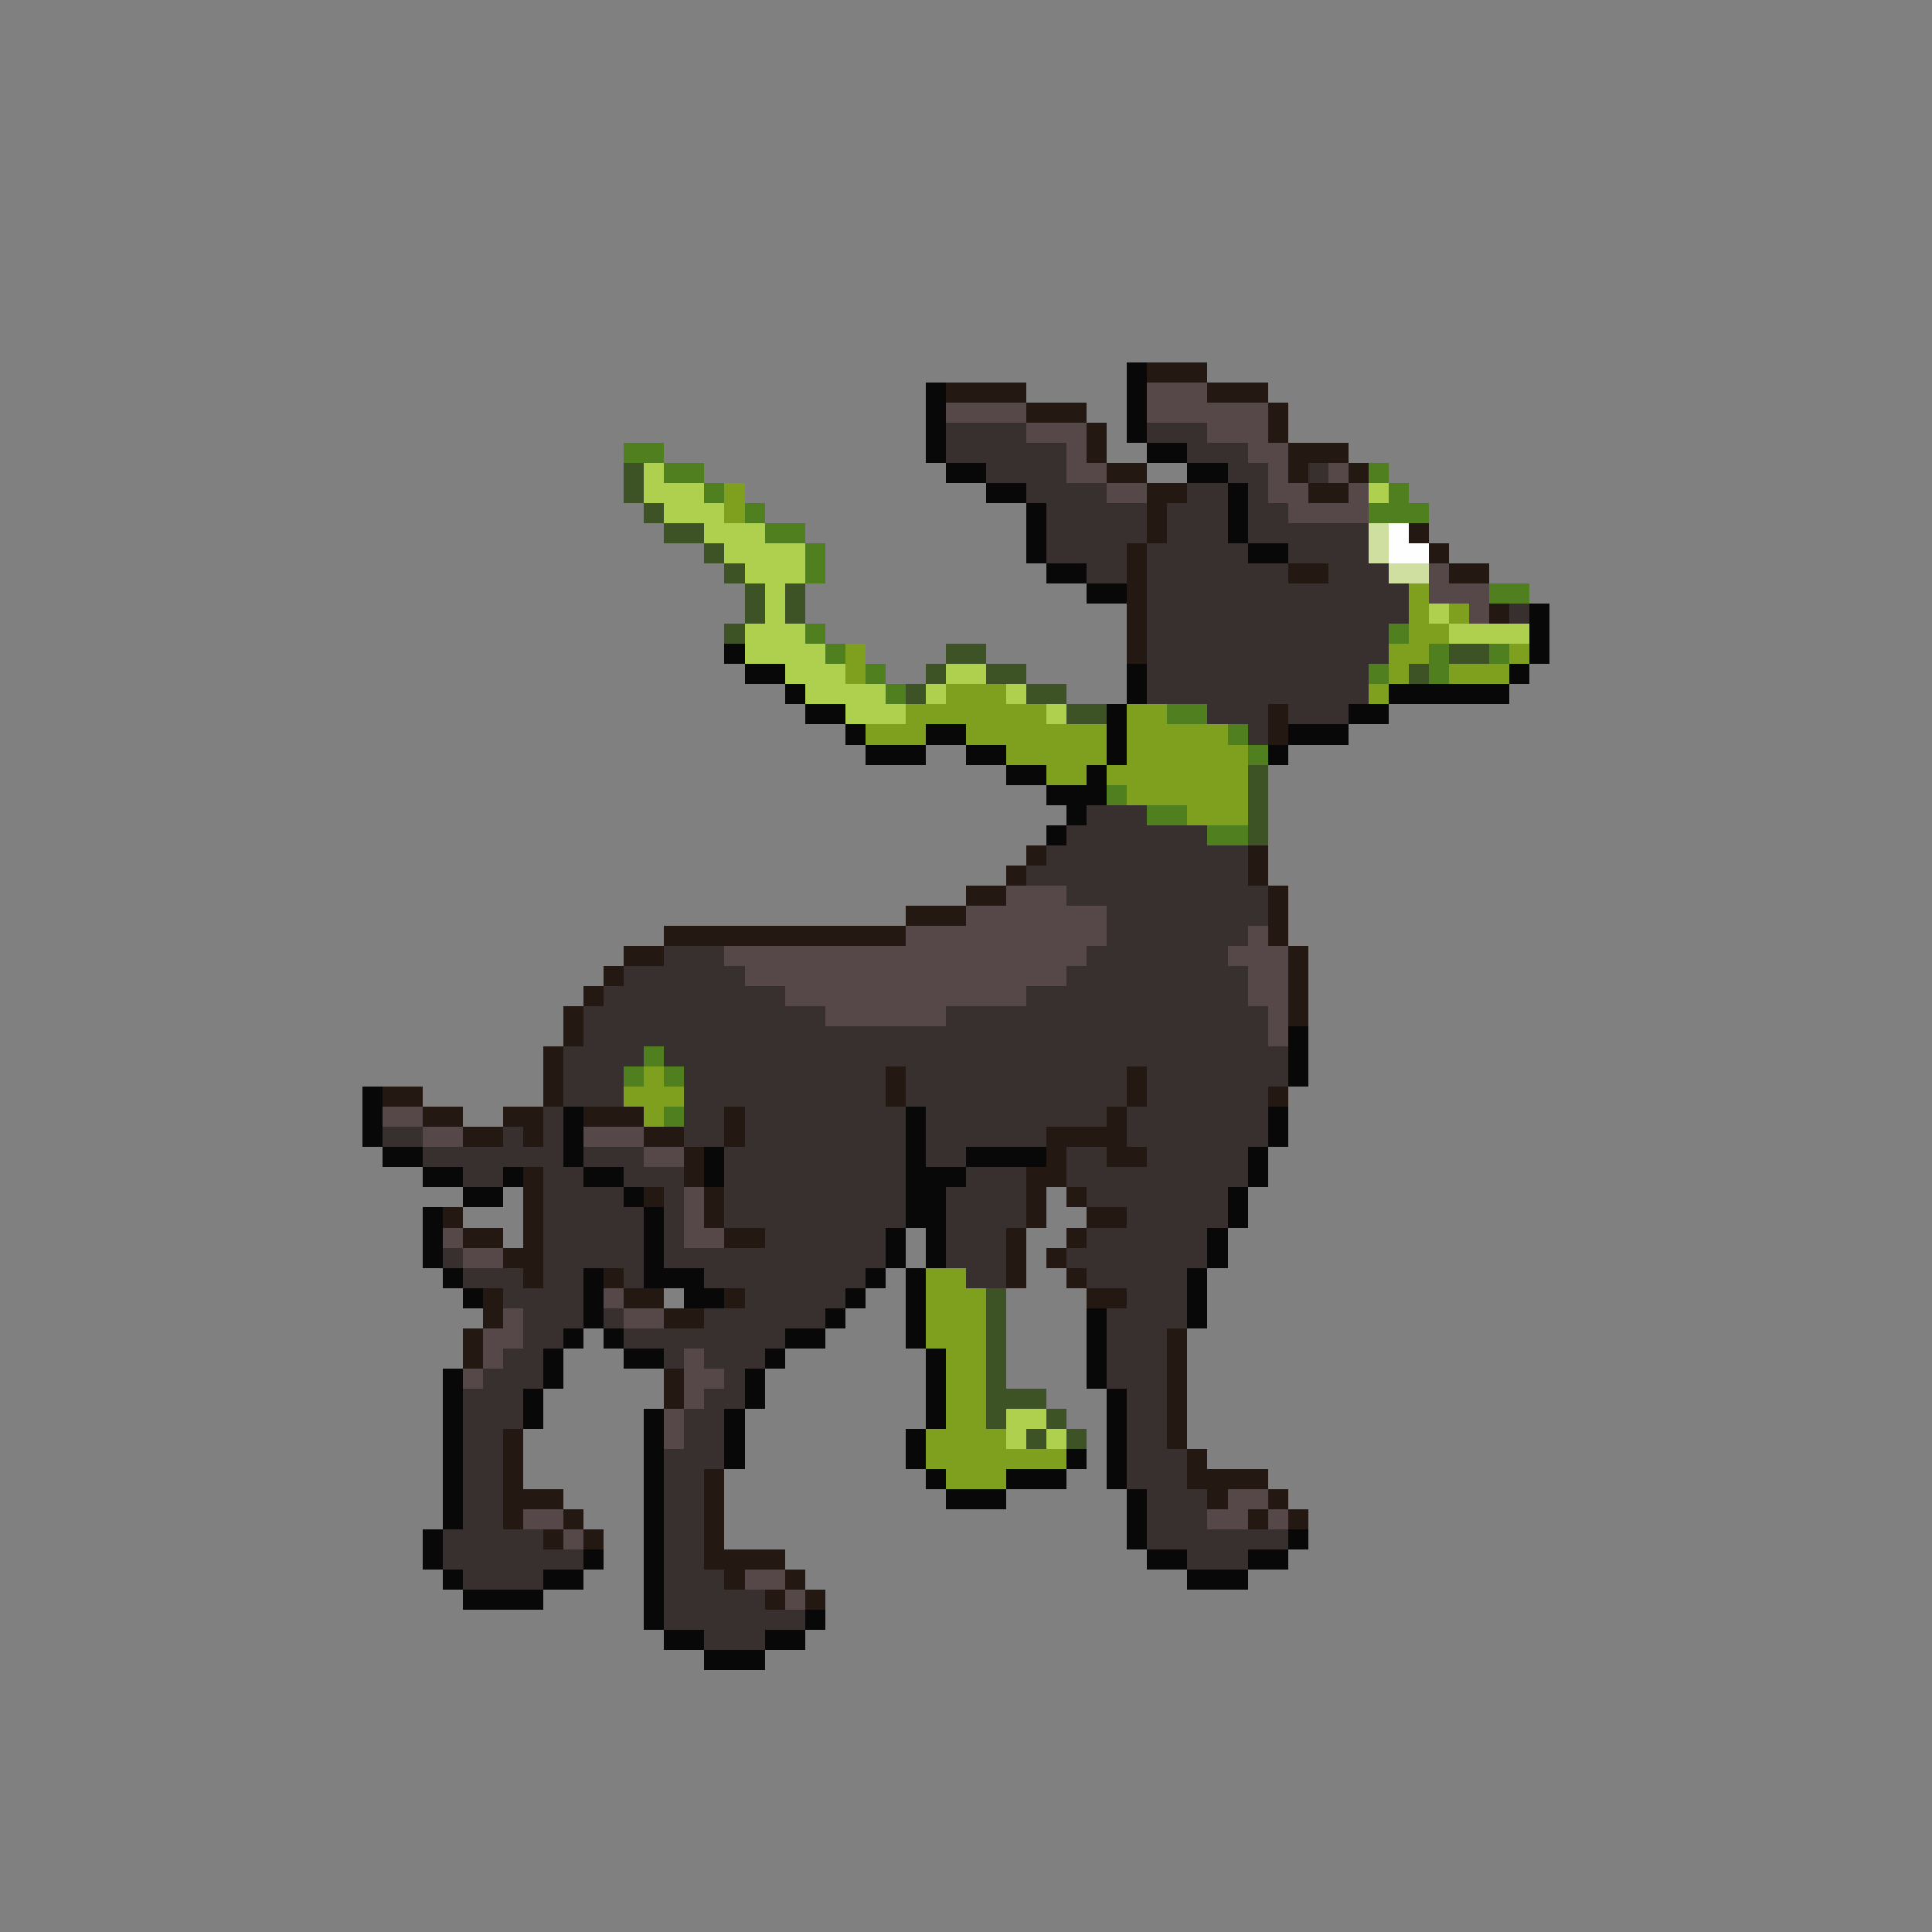 <svg xmlns="http://www.w3.org/2000/svg" viewBox="0 -0.5 96 96" shape-rendering="crispEdges">
<rect x="0" y="-0.5" width="96" height="96" fill="#808080" stroke="none"/>
<path stroke="#080808" d="M56 18h1M46 19h1M56 19h1M46 20h1M56 20h1M46 21h1M56 21h1M46 22h1M57 22h2M47 23h2M59 23h2M49 24h2M61 24h1M51 25h1M61 25h1M51 26h1M61 26h1M51 27h1M62 27h2M52 28h2M54 29h2M76 30h1M76 31h1M36 32h1M76 32h1M37 33h2M56 33h1M75 33h1M39 34h1M56 34h1M69 34h6M40 35h2M55 35h1M67 35h2M42 36h1M46 36h2M55 36h1M64 36h3M43 37h3M48 37h2M55 37h1M63 37h1M50 38h2M54 38h1M52 39h3M53 40h1M52 41h1M64 51h1M64 52h1M64 53h1M18 54h1M18 55h1M28 55h1M45 55h1M63 55h1M18 56h1M28 56h1M45 56h1M63 56h1M19 57h2M28 57h1M35 57h1M45 57h1M48 57h4M62 57h1M21 58h2M25 58h1M29 58h2M35 58h1M45 58h3M62 58h1M23 59h2M31 59h1M45 59h2M61 59h1M21 60h1M32 60h1M45 60h2M61 60h1M21 61h1M32 61h1M44 61h1M46 61h1M60 61h1M21 62h1M32 62h1M44 62h1M46 62h1M60 62h1M22 63h1M29 63h1M32 63h3M43 63h1M45 63h1M59 63h1M23 64h1M29 64h1M34 64h2M42 64h1M45 64h1M59 64h1M29 65h1M41 65h1M45 65h1M54 65h1M59 65h1M28 66h1M30 66h1M39 66h2M45 66h1M54 66h1M27 67h1M31 67h2M38 67h1M46 67h1M54 67h1M22 68h1M27 68h1M37 68h1M46 68h1M54 68h1M22 69h1M26 69h1M37 69h1M46 69h1M55 69h1M22 70h1M26 70h1M32 70h1M36 70h1M46 70h1M55 70h1M22 71h1M32 71h1M36 71h1M45 71h1M55 71h1M22 72h1M32 72h1M36 72h1M45 72h1M53 72h1M55 72h1M22 73h1M32 73h1M46 73h1M50 73h3M55 73h1M22 74h1M32 74h1M47 74h3M56 74h1M22 75h1M32 75h1M56 75h1M21 76h1M32 76h1M56 76h1M64 76h1M21 77h1M29 77h1M32 77h1M57 77h2M62 77h2M22 78h1M27 78h2M32 78h1M59 78h3M23 79h4M32 79h1M32 80h1M40 80h1M33 81h2M38 81h2M35 82h3" />
<path stroke="#241813" d="M57 18h3M47 19h4M60 19h3M51 20h3M63 20h1M54 21h1M63 21h1M54 22h1M64 22h3M55 23h2M64 23h1M67 23h1M57 24h2M65 24h2M57 25h1M57 26h1M70 26h1M56 27h1M71 27h1M56 28h1M64 28h2M72 28h2M56 29h1M56 30h1M74 30h1M56 31h1M56 32h1M63 35h1M63 36h1M51 42h1M62 42h1M50 43h1M62 43h1M48 44h2M63 44h1M45 45h3M63 45h1M33 46h12M63 46h1M31 47h2M64 47h1M30 48h1M64 48h1M29 49h1M64 49h1M28 50h1M64 50h1M28 51h1M27 52h1M27 53h1M44 53h1M56 53h1M19 54h2M27 54h1M44 54h1M56 54h1M63 54h1M21 55h2M25 55h2M29 55h3M36 55h1M55 55h1M23 56h2M26 56h1M32 56h2M36 56h1M52 56h4M34 57h1M52 57h1M55 57h2M26 58h1M34 58h1M51 58h2M26 59h1M32 59h1M35 59h1M51 59h1M53 59h1M22 60h1M26 60h1M35 60h1M51 60h1M54 60h2M23 61h2M26 61h1M36 61h2M50 61h1M53 61h1M25 62h2M50 62h1M52 62h1M26 63h1M30 63h1M50 63h1M53 63h1M24 64h1M31 64h2M36 64h1M54 64h2M24 65h1M33 65h2M23 66h1M58 66h1M23 67h1M58 67h1M33 68h1M58 68h1M33 69h1M58 69h1M58 70h1M25 71h1M58 71h1M25 72h1M59 72h1M25 73h1M35 73h1M59 73h4M25 74h3M35 74h1M60 74h1M63 74h1M25 75h1M28 75h1M35 75h1M62 75h1M64 75h1M27 76h1M29 76h1M35 76h1M35 77h4M36 78h1M39 78h1M38 79h1M40 79h1" />
<path stroke="#564748" d="M57 19h3M47 20h4M57 20h6M51 21h3M60 21h3M53 22h1M62 22h2M53 23h2M63 23h1M66 23h1M55 24h2M63 24h2M67 24h1M64 25h4M71 28h1M71 29h3M73 30h1M50 44h3M48 45h7M45 46h10M62 46h1M36 47h18M61 47h3M37 48h16M62 48h2M39 49h12M62 49h2M41 50h6M63 50h1M63 51h1M19 55h2M21 56h2M29 56h3M32 57h2M34 59h1M34 60h1M22 61h1M34 61h2M23 62h2M30 64h1M25 65h1M31 65h2M24 66h2M24 67h1M34 67h1M23 68h1M34 68h2M34 69h1M33 70h1M33 71h1M61 74h2M26 75h2M60 75h2M63 75h1M28 76h1M37 78h2M39 79h1" />
<path stroke="#38302e" d="M47 21h4M57 21h3M47 22h6M59 22h3M49 23h4M61 23h2M65 23h1M51 24h4M59 24h2M62 24h1M52 25h5M58 25h3M62 25h2M52 26h5M58 26h3M62 26h6M52 27h4M57 27h5M64 27h4M54 28h2M57 28h7M66 28h3M57 29h13M57 30h13M75 30h1M57 31h12M57 32h12M57 33h11M57 34h11M60 35h3M64 35h3M62 36h1M54 40h3M53 41h7M52 42h10M51 43h11M53 44h10M55 45h8M55 46h7M33 47h3M54 47h7M31 48h6M53 48h9M30 49h9M51 49h11M29 50h12M47 50h16M29 51h34M28 52h4M33 52h31M28 53h3M34 53h10M45 53h11M57 53h7M28 54h3M34 54h10M45 54h11M57 54h6M27 55h1M34 55h2M37 55h8M46 55h9M56 55h7M19 56h2M25 56h1M27 56h1M34 56h2M37 56h8M46 56h6M56 56h7M21 57h7M29 57h3M36 57h9M46 57h2M53 57h2M57 57h5M23 58h2M27 58h2M31 58h3M36 58h9M48 58h3M53 58h9M27 59h4M33 59h1M36 59h9M47 59h4M54 59h7M27 60h5M33 60h1M36 60h9M47 60h4M56 60h5M27 61h5M33 61h1M38 61h6M47 61h3M54 61h6M22 62h1M27 62h5M33 62h11M47 62h3M53 62h7M23 63h3M27 63h2M31 63h1M35 63h8M48 63h2M54 63h5M25 64h4M37 64h5M56 64h3M26 65h3M30 65h1M35 65h6M55 65h4M26 66h2M31 66h8M55 66h3M25 67h2M33 67h1M35 67h3M55 67h3M24 68h3M36 68h1M55 68h3M23 69h3M35 69h2M56 69h2M23 70h3M34 70h2M56 70h2M23 71h2M34 71h2M56 71h2M23 72h2M33 72h3M56 72h3M23 73h2M33 73h2M56 73h3M23 74h2M33 74h2M57 74h3M23 75h2M33 75h2M57 75h3M22 76h5M33 76h2M57 76h7M22 77h7M33 77h2M59 77h3M23 78h4M33 78h3M33 79h5M33 80h7M35 81h3" />
<path stroke="#4f7f1f" d="M31 22h2M33 23h2M68 23h1M35 24h1M69 24h1M37 25h1M68 25h3M38 26h2M40 27h1M40 28h1M74 29h2M40 31h1M69 31h1M41 32h1M71 32h1M74 32h1M43 33h1M68 33h1M71 33h1M44 34h1M58 35h2M61 36h1M62 37h1M55 39h1M57 40h2M60 41h2M32 52h1M31 53h1M33 53h1M33 55h1" />
<path stroke="#3d5326" d="M31 23h1M31 24h1M32 25h1M33 26h2M35 27h1M36 28h1M37 29h1M39 29h1M37 30h1M39 30h1M36 31h1M47 32h2M72 32h2M46 33h1M49 33h2M70 33h1M45 34h1M51 34h2M53 35h2M62 38h1M62 39h1M62 40h1M62 41h1M49 64h1M49 65h1M49 66h1M49 67h1M49 68h1M49 69h3M49 70h1M52 70h1M51 71h1M53 71h1" />
<path stroke="#afcf4f" d="M32 23h1M32 24h3M68 24h1M33 25h3M35 26h3M36 27h4M37 28h3M38 29h1M38 30h1M71 30h1M37 31h3M72 31h4M37 32h4M39 33h3M47 33h2M40 34h4M46 34h1M50 34h1M42 35h3M52 35h1M50 70h2M50 71h1M52 71h1" />
<path stroke="#7f9f1f" d="M36 24h1M36 25h1M70 29h1M70 30h1M72 30h1M70 31h2M42 32h1M69 32h2M75 32h1M42 33h1M69 33h1M72 33h3M47 34h3M68 34h1M45 35h7M56 35h2M43 36h3M48 36h7M56 36h5M50 37h5M56 37h6M52 38h2M55 38h7M56 39h6M59 40h3M32 53h1M31 54h3M32 55h1M46 63h2M46 64h3M46 65h3M46 66h3M47 67h2M47 68h2M47 69h2M47 70h2M46 71h4M46 72h7M47 73h3" />
<path stroke="#cfdf9f" d="M68 26h1M68 27h1M69 28h2" />
<path stroke="#fefefe" d="M69 26h1M69 27h2" />
</svg>
